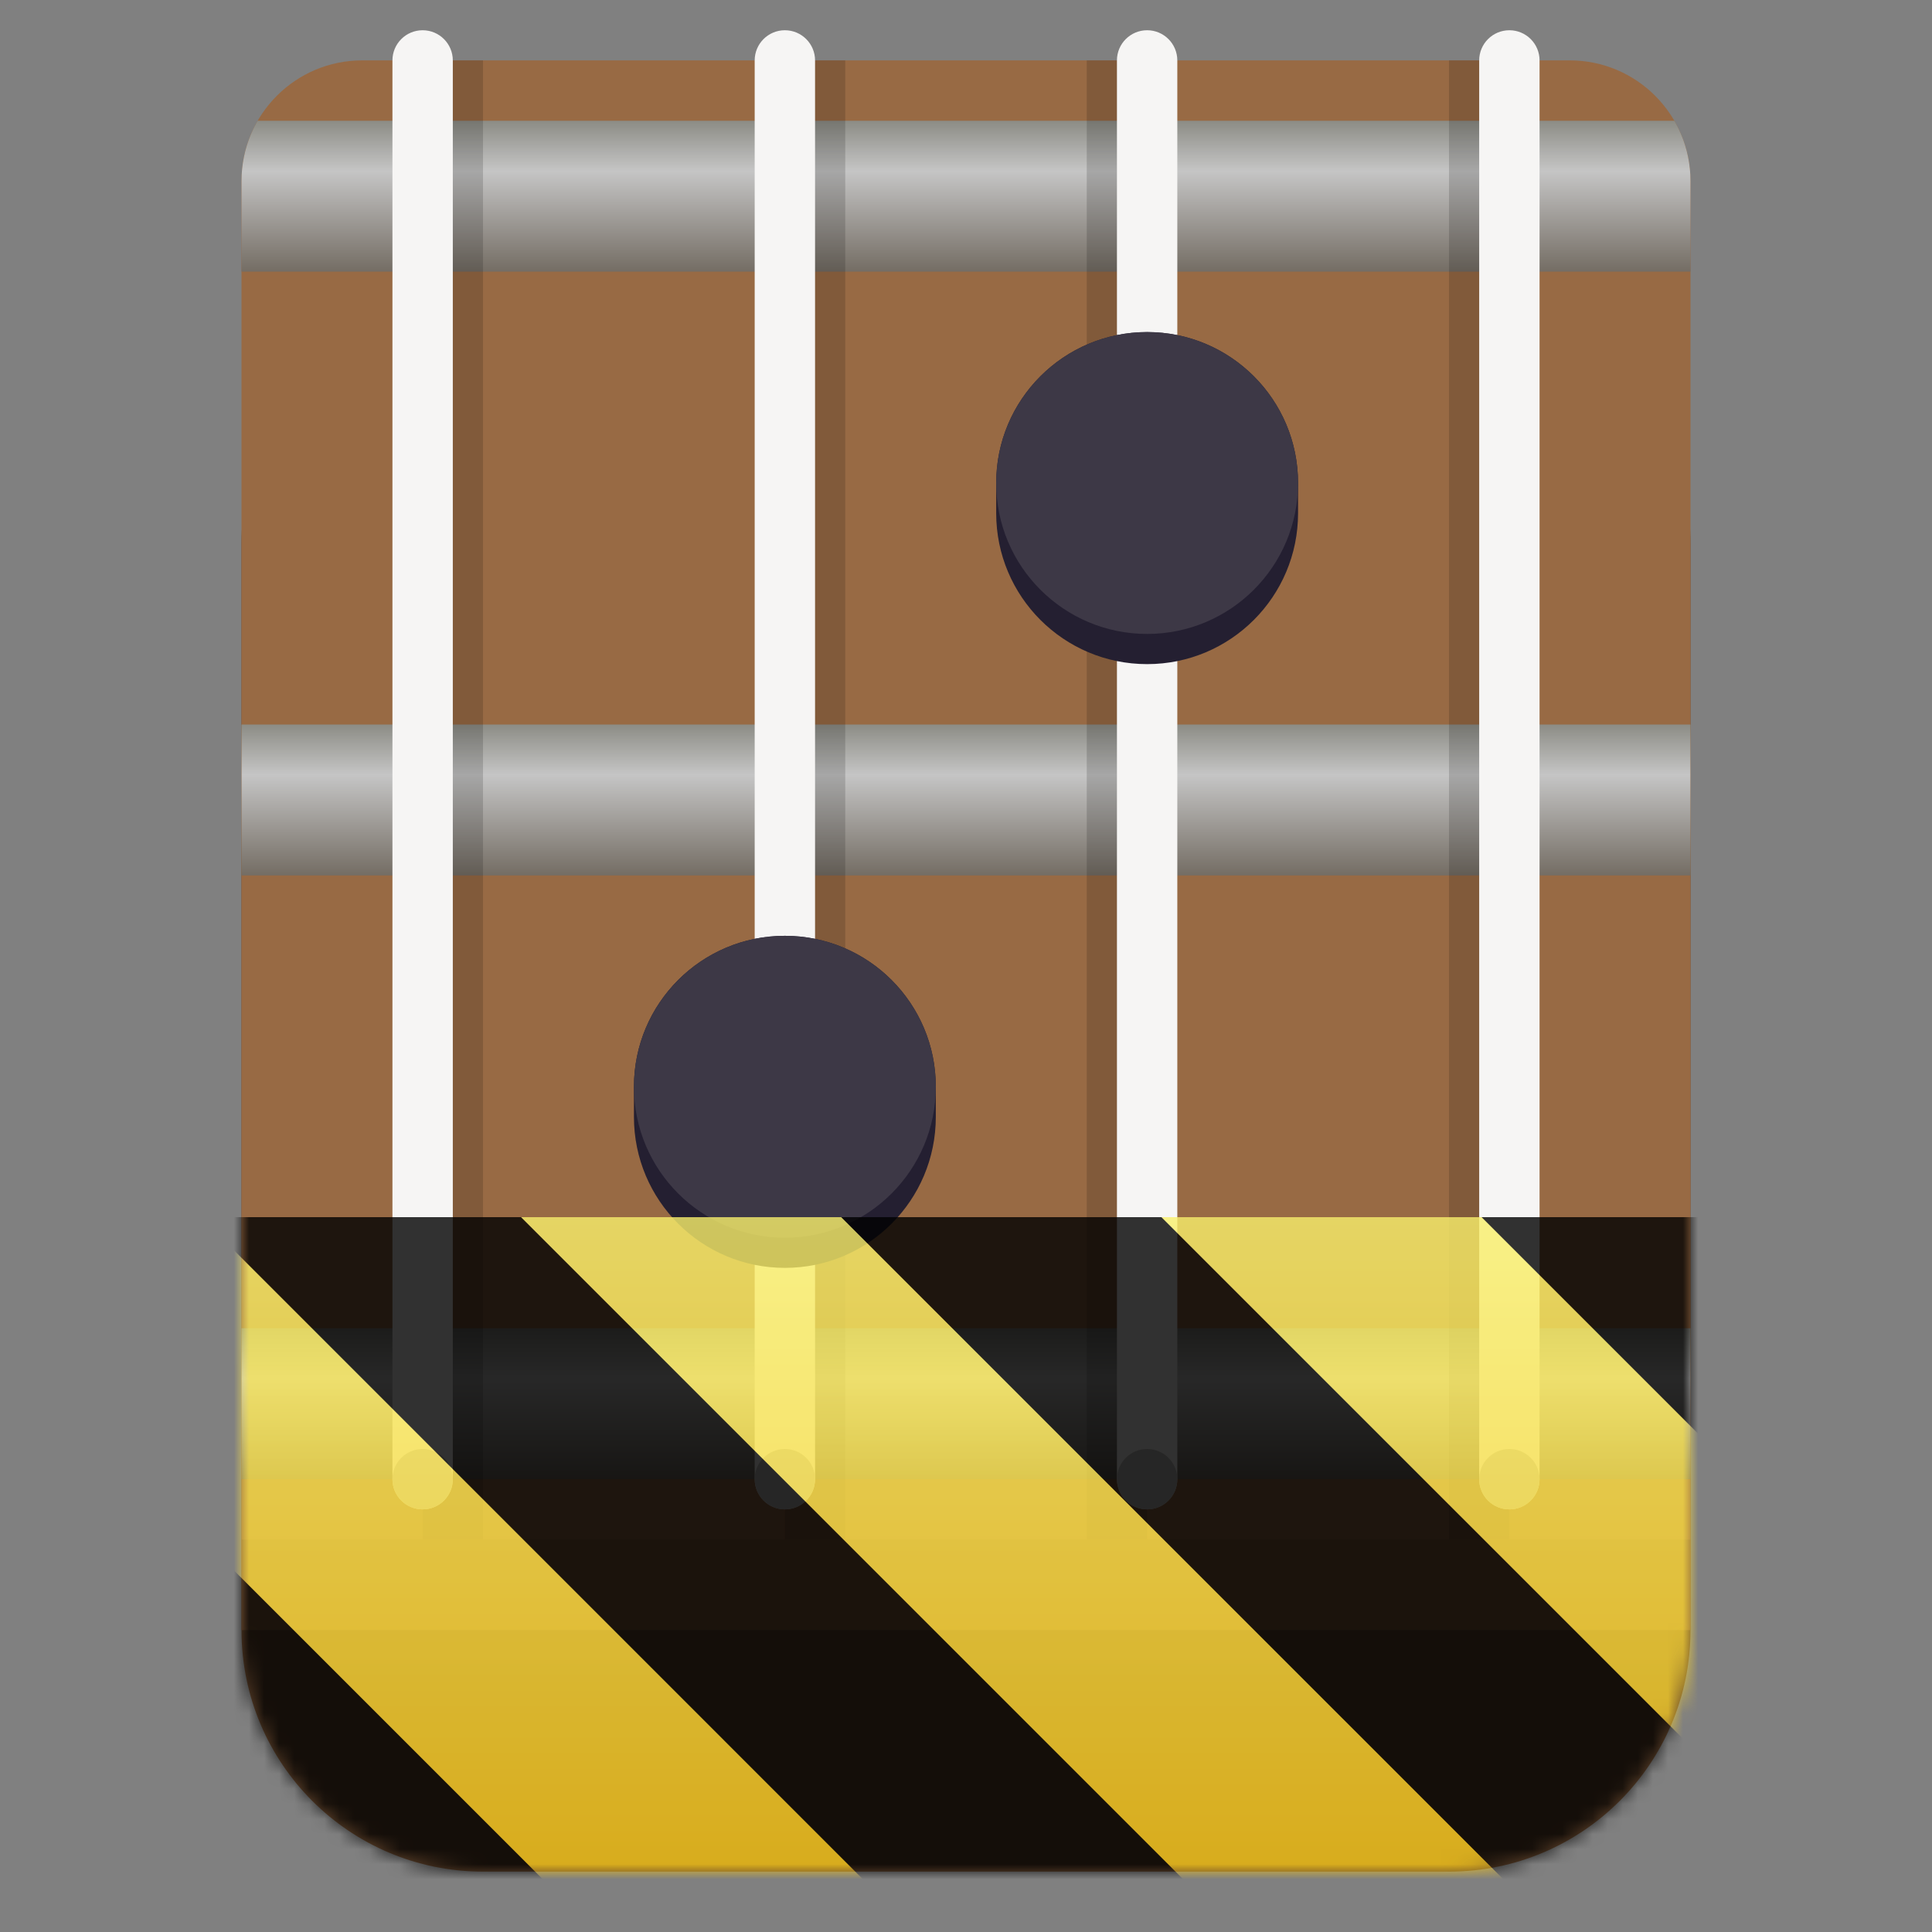 <?xml version="1.0" encoding="UTF-8"?>
<svg height="128px" viewBox="0 0 128 128" width="128px" xmlns="http://www.w3.org/2000/svg" xmlns:xlink="http://www.w3.org/1999/xlink">
    <rect x="0" y="0" width="128" height="128" fill="#808080" stroke="none"/>
    <filter id="a" height="100%" width="100%" x="0%" y="0%">
        <feColorMatrix color-interpolation-filters="sRGB" values="0 0 0 0 1 0 0 0 0 1 0 0 0 0 1 0 0 0 1 0"/>
    </filter>
    <clipPath id="b">
        <path d="m 16 8 h 96 v 10 h -96 z m 0 0"/>
    </clipPath>
    <clipPath id="c">
        <path d="m 24 4 h 80 c 4.418 0 8 3.582 8 8 v 92 h -96 v -92 c 0 -4.418 3.582 -8 8 -8 z m 0 0"/>
    </clipPath>
    <linearGradient id="d" gradientUnits="userSpaceOnUse">
        <stop offset="0" stop-color="#746d64"/>
        <stop offset="0.667" stop-color="#c5c5c5"/>
        <stop offset="1" stop-color="#8c8c85"/>
    </linearGradient>
    <linearGradient id="e" gradientTransform="matrix(0.923 0 0 2.5 4.923 -467)" x1="64" x2="64" xlink:href="#d" y1="194" y2="190"/>
    <clipPath id="f">
        <path d="m 16 48 h 96 v 10 h -96 z m 0 0"/>
    </clipPath>
    <clipPath id="g">
        <path d="m 24 4 h 80 c 4.418 0 8 3.582 8 8 v 92 h -96 v -92 c 0 -4.418 3.582 -8 8 -8 z m 0 0"/>
    </clipPath>
    <linearGradient id="h" gradientTransform="matrix(0.923 0 0 2.5 4.923 -497)" x1="64" x2="64" xlink:href="#d" y1="222" y2="218"/>
    <clipPath id="i">
        <path d="m 16 88 h 96 v 10 h -96 z m 0 0"/>
    </clipPath>
    <clipPath id="j">
        <path d="m 24 4 h 80 c 4.418 0 8 3.582 8 8 v 92 h -96 v -92 c 0 -4.418 3.582 -8 8 -8 z m 0 0"/>
    </clipPath>
    <linearGradient id="k" gradientTransform="matrix(0.923 0 0 2.5 4.923 -527)" x1="64" x2="64" xlink:href="#d" y1="250" y2="246"/>
    <clipPath id="l">
        <path d="m 16 8 h 96 v 10 h -96 z m 0 0"/>
    </clipPath>
    <clipPath id="m">
        <path d="m 24 4 h 80 c 4.418 0 8 3.582 8 8 v 92 h -96 v -92 c 0 -4.418 3.582 -8 8 -8 z m 0 0"/>
    </clipPath>
    <clipPath id="n">
        <path d="m 16 48 h 96 v 10 h -96 z m 0 0"/>
    </clipPath>
    <clipPath id="o">
        <path d="m 24 4 h 80 c 4.418 0 8 3.582 8 8 v 92 h -96 v -92 c 0 -4.418 3.582 -8 8 -8 z m 0 0"/>
    </clipPath>
    <clipPath id="p">
        <path d="m 16 88 h 96 v 10 h -96 z m 0 0"/>
    </clipPath>
    <clipPath id="q">
        <path d="m 24 4 h 80 c 4.418 0 8 3.582 8 8 v 92 h -96 v -92 c 0 -4.418 3.582 -8 8 -8 z m 0 0"/>
    </clipPath>
    <clipPath id="r">
        <rect height="128" width="128"/>
    </clipPath>
    <clipPath id="s">
        <rect height="128" width="128"/>
    </clipPath>
    <mask id="t">
        <g filter="url(#a)">
            <g clip-path="url(#s)" filter="url(#a)">
                <g clip-path="url(#r)">
                    <path d="m 32 20 h 64 c 8.836 0 16 7.164 16 16 v 72 c 0 8.836 -7.164 16 -16 16 h -64 c -8.836 0 -16 -7.164 -16 -16 v -72 c 0 -8.836 7.164 -16 16 -16 z m 0 0" fill="#63452c"/>
                    <path d="m 24 4 h 80 c 4.418 0 8 3.582 8 8 v 92 h -96 v -92 c 0 -4.418 3.582 -8 8 -8 z m 0 0" fill="#986a44"/>
                    <g clip-path="url(#l)">
                        <g clip-path="url(#m)">
                            <path d="m 16 8 h 96 v 10 h -96 z m 0 0" fill="url(#e)"/>
                        </g>
                    </g>
                    <g clip-path="url(#n)">
                        <g clip-path="url(#o)">
                            <path d="m 16 48 h 96 v 10 h -96 z m 0 0" fill="url(#h)"/>
                        </g>
                    </g>
                    <g clip-path="url(#p)">
                        <g clip-path="url(#q)">
                            <path d="m 16 88 h 96 v 10 h -96 z m 0 0" fill="url(#k)"/>
                        </g>
                    </g>
                    <path d="m 16 102 h 96 v 6 h -96 z m 0 0" fill="#865e3c"/>
                    <path d="m 28 4 h 4 v 98 h -4 z m 0 0" fill-opacity="0.153"/>
                    <path d="m 28 2.004 c 1.105 0 2 0.895 2 2 v 93.996 c 0 1.105 -0.895 2 -2 2 s -2 -0.895 -2 -2 v -93.996 c 0 -1.105 0.895 -2 2 -2 z m 0 0" fill="#f6f5f4"/>
                    <path d="m 30 98 c 0 1.105 -0.895 2 -2 2 s -2 -0.895 -2 -2 s 0.895 -2 2 -2 s 2 0.895 2 2 z m 0 0" fill="#c0bfbc"/>
                    <path d="m 52 4 h 4 v 98 h -4 z m 0 0" fill-opacity="0.153"/>
                    <path d="m 52 2.004 c 1.105 0 2 0.895 2 2 v 93.996 c 0 1.105 -0.895 2 -2 2 s -2 -0.895 -2 -2 v -93.996 c 0 -1.105 0.895 -2 2 -2 z m 0 0" fill="#f6f5f4"/>
                    <path d="m 54 98 c 0 1.105 -0.895 2 -2 2 s -2 -0.895 -2 -2 s 0.895 -2 2 -2 s 2 0.895 2 2 z m 0 0" fill="#c0bfbc"/>
                    <path d="m 72 4 h 4 v 98 h -4 z m 0 0" fill-opacity="0.153"/>
                    <path d="m 76 2.004 c 1.105 0 2 0.895 2 2 v 93.996 c 0 1.105 -0.895 2 -2 2 s -2 -0.895 -2 -2 v -93.996 c 0 -1.105 0.895 -2 2 -2 z m 0 0" fill="#f6f5f4"/>
                    <path d="m 78 98 c 0 1.105 -0.895 2 -2 2 s -2 -0.895 -2 -2 s 0.895 -2 2 -2 s 2 0.895 2 2 z m 0 0" fill="#c0bfbc"/>
                    <path d="m 96 4 h 4 v 98 h -4 z m 0 0" fill-opacity="0.153"/>
                    <path d="m 100 2.004 c 1.105 0 2 0.895 2 2 v 93.996 c 0 1.105 -0.895 2 -2 2 s -2 -0.895 -2 -2 v -93.996 c 0 -1.105 0.895 -2 2 -2 z m 0 0" fill="#f6f5f4"/>
                    <path d="m 102 98 c 0 1.105 -0.895 2 -2 2 s -2 -0.895 -2 -2 s 0.895 -2 2 -2 s 2 0.895 2 2 z m 0 0" fill="#c0bfbc"/>
                    <path d="m 76 22 c 5.523 0 10 4.477 10 10 v 2 c 0 5.523 -4.477 10 -10 10 s -10 -4.477 -10 -10 v -2 c 0 -5.523 4.477 -10 10 -10 z m 0 0" fill="#241f31"/>
                    <path d="m 86 32 c 0 5.523 -4.477 10 -10 10 s -10 -4.477 -10 -10 s 4.477 -10 10 -10 s 10 4.477 10 10 z m 0 0" fill="#3d3846"/>
                    <path d="m 52 62 c 5.523 0 10 4.477 10 10 v 2 c 0 5.523 -4.477 10 -10 10 s -10 -4.477 -10 -10 v -2 c 0 -5.523 4.477 -10 10 -10 z m 0 0" fill="#241f31"/>
                    <path d="m 62 72 c 0 5.523 -4.477 10 -10 10 s -10 -4.477 -10 -10 s 4.477 -10 10 -10 s 10 4.477 10 10 z m 0 0" fill="#3d3846"/>
                </g>
            </g>
        </g>
    </mask>
    <mask id="u">
        <g filter="url(#a)">
            <rect fill-opacity="0.8" height="184.32" width="184.32" x="-28.16" y="-28.16"/>
        </g>
    </mask>
    <linearGradient id="v" gradientTransform="matrix(0 0.37 -0.985 0 295.385 -30.36)" gradientUnits="userSpaceOnUse" x1="300" x2="428" y1="235" y2="235">
        <stop offset="0" stop-color="#f9f06b"/>
        <stop offset="1" stop-color="#f5c211"/>
    </linearGradient>
    <clipPath id="w">
        <rect height="128" width="128"/>
    </clipPath>
    <clipPath id="x">
        <rect height="128" width="128"/>
    </clipPath>
    <path d="m 32 20 h 64 c 8.836 0 16 7.164 16 16 v 72 c 0 8.836 -7.164 16 -16 16 h -64 c -8.836 0 -16 -7.164 -16 -16 v -72 c 0 -8.836 7.164 -16 16 -16 z m 0 0" fill="#63452c"/>
    <path d="m 24 4 h 80 c 4.418 0 8 3.582 8 8 v 92 h -96 v -92 c 0 -4.418 3.582 -8 8 -8 z m 0 0" fill="#986a44"/>
    <g clip-path="url(#b)">
        <g clip-path="url(#c)">
            <path d="m 16 8 h 96 v 10 h -96 z m 0 0" fill="url(#e)"/>
        </g>
    </g>
    <g clip-path="url(#f)">
        <g clip-path="url(#g)">
            <path d="m 16 48 h 96 v 10 h -96 z m 0 0" fill="url(#h)"/>
        </g>
    </g>
    <g clip-path="url(#i)">
        <g clip-path="url(#j)">
            <path d="m 16 88 h 96 v 10 h -96 z m 0 0" fill="url(#k)"/>
        </g>
    </g>
    <path d="m 16 102 h 96 v 6 h -96 z m 0 0" fill="#865e3c"/>
    <path d="m 28 4 h 4 v 98 h -4 z m 0 0" fill-opacity="0.153"/>
    <path d="m 28 2.004 c 1.105 0 2 0.895 2 2 v 93.996 c 0 1.105 -0.895 2 -2 2 s -2 -0.895 -2 -2 v -93.996 c 0 -1.105 0.895 -2 2 -2 z m 0 0" fill="#f6f5f4"/>
    <path d="m 30 98 c 0 1.105 -0.895 2 -2 2 s -2 -0.895 -2 -2 s 0.895 -2 2 -2 s 2 0.895 2 2 z m 0 0" fill="#c0bfbc"/>
    <path d="m 52 4 h 4 v 98 h -4 z m 0 0" fill-opacity="0.153"/>
    <path d="m 52 2.004 c 1.105 0 2 0.895 2 2 v 93.996 c 0 1.105 -0.895 2 -2 2 s -2 -0.895 -2 -2 v -93.996 c 0 -1.105 0.895 -2 2 -2 z m 0 0" fill="#f6f5f4"/>
    <path d="m 54 98 c 0 1.105 -0.895 2 -2 2 s -2 -0.895 -2 -2 s 0.895 -2 2 -2 s 2 0.895 2 2 z m 0 0" fill="#c0bfbc"/>
    <path d="m 72 4 h 4 v 98 h -4 z m 0 0" fill-opacity="0.153"/>
    <path d="m 76 2.004 c 1.105 0 2 0.895 2 2 v 93.996 c 0 1.105 -0.895 2 -2 2 s -2 -0.895 -2 -2 v -93.996 c 0 -1.105 0.895 -2 2 -2 z m 0 0" fill="#f6f5f4"/>
    <path d="m 78 98 c 0 1.105 -0.895 2 -2 2 s -2 -0.895 -2 -2 s 0.895 -2 2 -2 s 2 0.895 2 2 z m 0 0" fill="#c0bfbc"/>
    <path d="m 96 4 h 4 v 98 h -4 z m 0 0" fill-opacity="0.153"/>
    <path d="m 100 2.004 c 1.105 0 2 0.895 2 2 v 93.996 c 0 1.105 -0.895 2 -2 2 s -2 -0.895 -2 -2 v -93.996 c 0 -1.105 0.895 -2 2 -2 z m 0 0" fill="#f6f5f4"/>
    <path d="m 102 98 c 0 1.105 -0.895 2 -2 2 s -2 -0.895 -2 -2 s 0.895 -2 2 -2 s 2 0.895 2 2 z m 0 0" fill="#c0bfbc"/>
    <path d="m 76 22 c 5.523 0 10 4.477 10 10 v 2 c 0 5.523 -4.477 10 -10 10 s -10 -4.477 -10 -10 v -2 c 0 -5.523 4.477 -10 10 -10 z m 0 0" fill="#241f31"/>
    <path d="m 86 32 c 0 5.523 -4.477 10 -10 10 s -10 -4.477 -10 -10 s 4.477 -10 10 -10 s 10 4.477 10 10 z m 0 0" fill="#3d3846"/>
    <path d="m 52 62 c 5.523 0 10 4.477 10 10 v 2 c 0 5.523 -4.477 10 -10 10 s -10 -4.477 -10 -10 v -2 c 0 -5.523 4.477 -10 10 -10 z m 0 0" fill="#241f31"/>
    <path d="m 62 72 c 0 5.523 -4.477 10 -10 10 s -10 -4.477 -10 -10 s 4.477 -10 10 -10 s 10 4.477 10 10 z m 0 0" fill="#3d3846"/>
    <g mask="url(#t)">
        <g clip-path="url(#x)">
            <g mask="url(#u)">
                <g clip-path="url(#w)">
                    <path d="m 128 80.641 v 47.359 h -128 v -47.359 z m 0 0" fill="url(#v)"/>
                    <path d="m 13.309 80.641 l 47.355 47.359 h 21.215 l -47.359 -47.359 z m 42.422 0 l 47.363 47.359 h 21.215 l -47.363 -47.359 z m 42.43 0 l 29.84 29.84 v -21.211 l -8.629 -8.629 z m -98.16 7.906 v 21.215 l 18.238 18.238 h 21.215 z m 0 0"/>
                </g>
            </g>
        </g>
    </g>
</svg>
